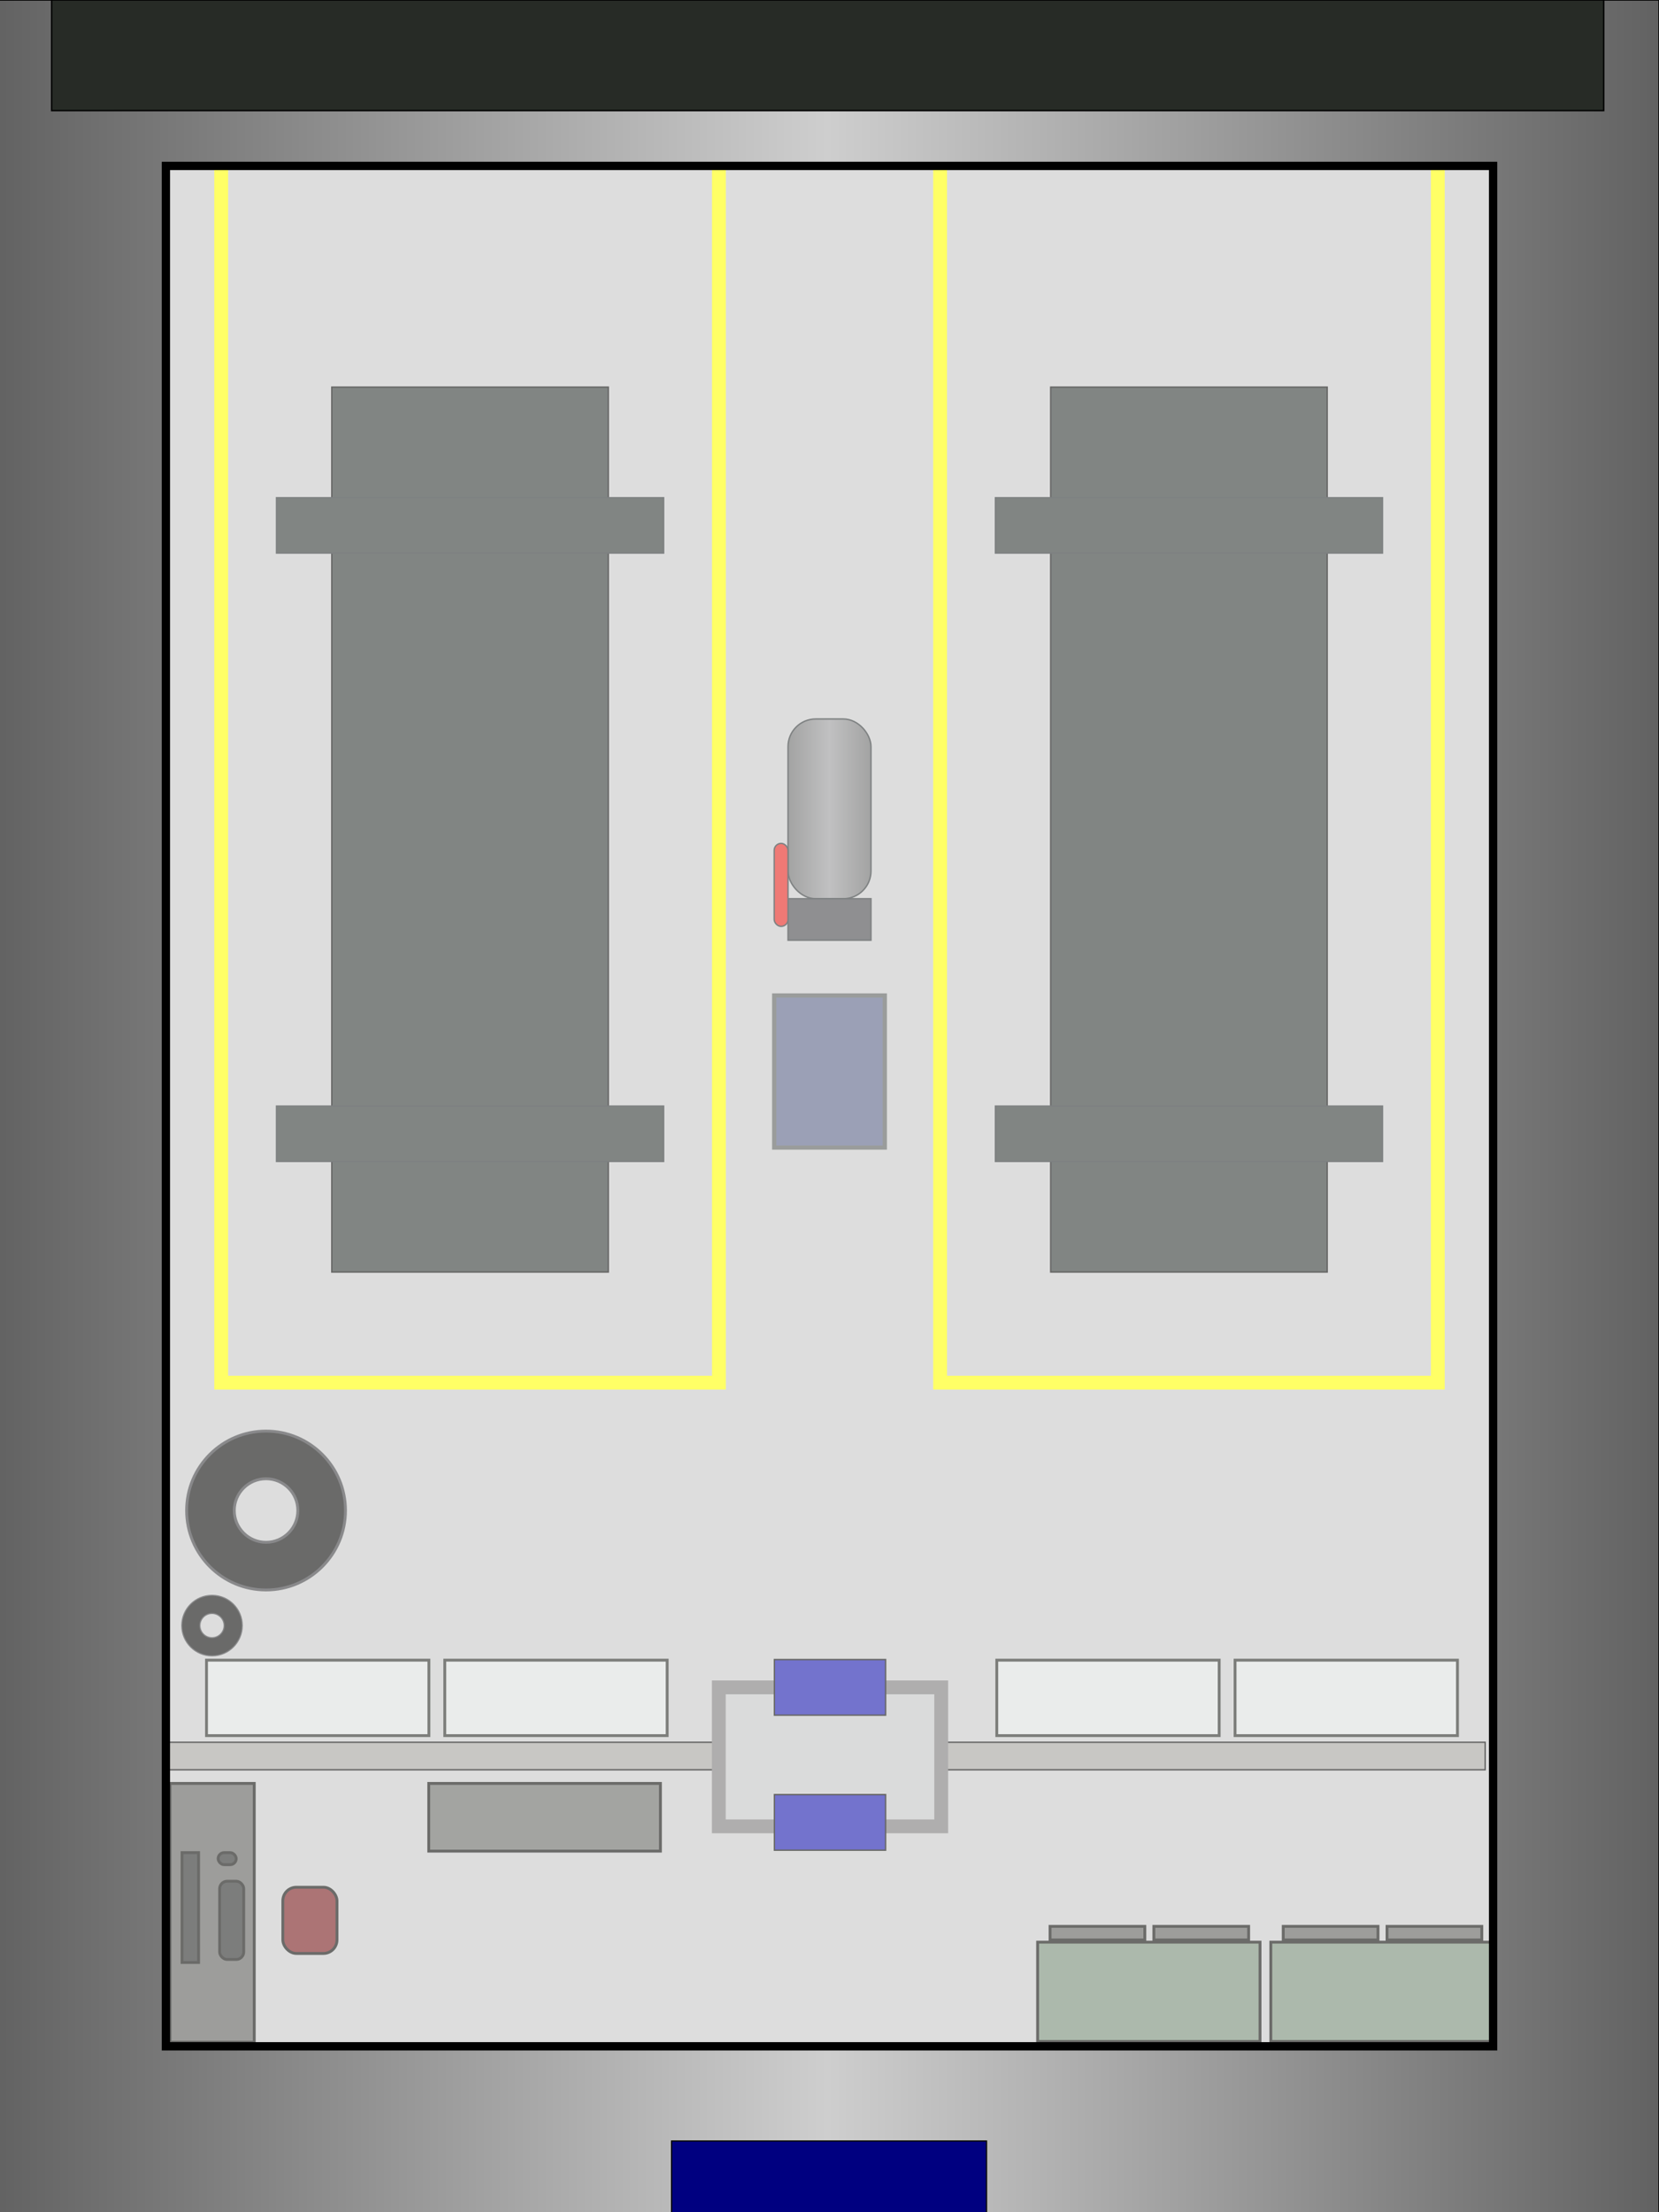 <?xml version="1.0" encoding="UTF-8" standalone="no"?>
<!-- Created with Inkscape (http://www.inkscape.org/) -->

<svg
   xmlns:dc="http://purl.org/dc/elements/1.1/"
   xmlns:cc="http://creativecommons.org/ns#"
   xmlns:rdf="http://www.w3.org/1999/02/22-rdf-syntax-ns#"
   xmlns:svg="http://www.w3.org/2000/svg"
   xmlns="http://www.w3.org/2000/svg"
   xmlns:xlink="http://www.w3.org/1999/xlink"
   xmlns:sodipodi="http://sodipodi.sourceforge.net/DTD/sodipodi-0.dtd"
   xmlns:inkscape="http://www.inkscape.org/namespaces/inkscape"
   width="1200"
   height="1600"
   id="svg2832"
   version="1.1"
   inkscape:version="0.47 r22583"
   sodipodi:docname="garage.svg">
  <defs
     id="defs2834">
    <linearGradient
       id="linearGradient3627">
      <stop
         style="stop-color:#646564;stop-opacity:1;"
         offset="0"
         id="stop3629" />
      <stop
         id="stop3635"
         offset="0.5"
         style="stop-color:#979799;stop-opacity:1;" />
      <stop
         style="stop-color:#646564;stop-opacity:1;"
         offset="1"
         id="stop3631" />
    </linearGradient>
    <linearGradient
       id="linearGradient3616">
      <stop
         style="stop-color:#626262;stop-opacity:1;"
         offset="0"
         id="stop3618" />
      <stop
         id="stop3624"
         offset="0.5"
         style="stop-color:#cecece;stop-opacity:1;" />
      <stop
         style="stop-color:#626262;stop-opacity:1;"
         offset="1"
         id="stop3620" />
    </linearGradient>
    <linearGradient
       inkscape:collect="always"
       xlink:href="#linearGradient3616"
       id="linearGradient3651"
       gradientUnits="userSpaceOnUse"
       gradientTransform="translate(-3.591,0)"
       x1="0"
       y1="801.436"
       x2="1203.591"
       y2="801.436" />
    <linearGradient
       inkscape:collect="always"
       xlink:href="#linearGradient3627"
       id="linearGradient3633"
       x1="569.5"
       y1="585"
       x2="630.5"
       y2="585"
       gradientUnits="userSpaceOnUse" />
  </defs>
  <sodipodi:namedview
     id="base"
     pagecolor="#ffffff"
     bordercolor="#666666"
     borderopacity="1.0"
     inkscape:pageopacity="0.0"
     inkscape:pageshadow="2"
     inkscape:zoom="0.348125"
     inkscape:cx="597.12747"
     inkscape:cy="800"
     inkscape:document-units="px"
     inkscape:current-layer="layer4"
     showgrid="true"
     showguides="true"
     inkscape:window-width="1440"
     inkscape:window-height="825"
     inkscape:window-x="0"
     inkscape:window-y="24"
     inkscape:window-maximized="1"
     inkscape:snap-global="false"
     inkscape:guide-bbox="true">
    <inkscape:grid
       type="xygrid"
       id="grid3626"
       empspacing="5"
       visible="true"
       enabled="true"
       snapvisiblegridlinesonly="true" />
    <sodipodi:guide
       orientation="1,0"
       position="600.359,830.162"
       id="guide3708" />
    <sodipodi:guide
       orientation="0,1"
       position="-80,800"
       id="guide3710" />
  </sodipodi:namedview>
  <g
     inkscape:groupmode="layer"
     id="layer2"
     inkscape:label="base"
     style="display:inline"
     sodipodi:insensitive="true">
    <rect
       style="fill:#ffffff;fill-opacity:1;stroke:none"
       id="rect3656"
       width="1200"
       height="1600"
       x="0"
       y="0" />
  </g>
  <g
     inkscape:groupmode="layer"
     id="layer4"
     inkscape:label="internal"
     style="opacity:0.6;display:inline">
    <rect
       style="fill:#c6c7c6;fill-opacity:1;fill-rule:evenodd;stroke:none;display:inline"
       id="rect3659"
       width="960"
       height="1360"
       x="120"
       y="120" />
    <rect
       style="fill:#a3a29d;fill-opacity:1;fill-rule:evenodd;stroke:#000000;stroke-width:1;stroke-linecap:round;stroke-linejoin:miter;stroke-miterlimit:4;stroke-opacity:1;stroke-dasharray:none;stroke-dashoffset:0;display:inline"
       id="rect3714"
       width="400"
       height="19.892"
       x="120"
       y="1260.108" />
    <rect
       style="fill:#a3a29d;fill-opacity:1;fill-rule:evenodd;stroke:#000000;stroke-width:1;stroke-linecap:round;stroke-linejoin:miter;stroke-miterlimit:4;stroke-opacity:1;stroke-dasharray:none;stroke-dashoffset:0;display:inline"
       id="rect3716"
       width="394.255"
       height="19.892"
       x="680"
       y="1260.108" />
    <rect
       style="fill:#c1c3c3;fill-opacity:1;fill-rule:evenodd;stroke:#7a7878;stroke-width:10;stroke-linecap:round;stroke-linejoin:miter;stroke-miterlimit:4;stroke-opacity:1;stroke-dasharray:none;stroke-dashoffset:0;display:inline"
       id="rect3718"
       width="160.862"
       height="100.539"
       x="519.928"
       y="1220.395" />
    <rect
       style="fill:#1515ab;fill-opacity:1;fill-rule:evenodd;stroke:#010100;stroke-width:1;stroke-linecap:round;stroke-linejoin:miter;stroke-miterlimit:4;stroke-opacity:1;stroke-dasharray:none;stroke-dashoffset:0;display:inline"
       id="rect3720"
       width="80.431"
       height="40.215"
       x="560.144"
       y="1200.287" />
    <rect
       y="1297.953"
       x="560.144"
       height="40.215"
       width="80.431"
       id="rect3722"
       style="fill:#1515ab;fill-opacity:1;fill-rule:evenodd;stroke:#010100;stroke-width:1;stroke-linecap:round;stroke-linejoin:miter;stroke-miterlimit:4;stroke-opacity:1;stroke-dasharray:none;stroke-dashoffset:0;display:inline" />
    <rect
       style="fill:#2d3331;fill-opacity:1;fill-rule:evenodd;stroke:#010100;stroke-width:1;stroke-linecap:round;stroke-linejoin:miter;stroke-miterlimit:4;stroke-opacity:1;stroke-dasharray:none;stroke-dashoffset:0"
       id="rect3734"
       width="200"
       height="640"
       x="240"
       y="280" />
    <rect
       y="280"
       x="760"
       height="640"
       width="200"
       id="rect3736"
       style="fill:#2d3331;fill-opacity:1;fill-rule:evenodd;stroke:#010100;stroke-width:1;stroke-linecap:round;stroke-linejoin:miter;stroke-miterlimit:4;stroke-opacity:1;stroke-dasharray:none;stroke-dashoffset:0" />
    <rect
       style="fill:none;stroke:#ffff00;stroke-width:10;stroke-linecap:round;stroke-linejoin:miter;stroke-miterlimit:4;stroke-opacity:1;stroke-dasharray:none;stroke-dashoffset:0"
       id="rect3741"
       width="360"
       height="920"
       x="160"
       y="80" />
    <rect
       y="80"
       x="680"
       height="920"
       width="360"
       id="rect3743"
       style="fill:none;stroke:#ffff00;stroke-width:10;stroke-linecap:round;stroke-linejoin:miter;stroke-miterlimit:4;stroke-opacity:1;stroke-dasharray:none;stroke-dashoffset:0" />
    <rect
       style="fill:#2d3331;fill-opacity:1;fill-rule:evenodd;stroke:#282d2e;stroke-width:1;stroke-linecap:round;stroke-linejoin:miter;stroke-miterlimit:4;stroke-opacity:1;stroke-dasharray:none;stroke-dashoffset:0"
       id="rect3621"
       width="280"
       height="40"
       x="200"
       y="800" />
    <rect
       y="360"
       x="200"
       height="40"
       width="280"
       id="rect3623"
       style="fill:#2d3331;fill-opacity:1;fill-rule:evenodd;stroke:#282d2e;stroke-width:1;stroke-linecap:round;stroke-linejoin:miter;stroke-miterlimit:4;stroke-opacity:1;stroke-dasharray:none;stroke-dashoffset:0" />
    <rect
       style="fill:#2d3331;fill-opacity:1;fill-rule:evenodd;stroke:#282d2e;stroke-width:1;stroke-linecap:round;stroke-linejoin:miter;stroke-miterlimit:4;stroke-opacity:1;stroke-dasharray:none;stroke-dashoffset:0"
       id="rect3625"
       width="280"
       height="40"
       x="720"
       y="360" />
    <rect
       y="800"
       x="720"
       height="40"
       width="280"
       id="rect3627"
       style="fill:#2d3331;fill-opacity:1;fill-rule:evenodd;stroke:#282d2e;stroke-width:1;stroke-linecap:round;stroke-linejoin:miter;stroke-miterlimit:4;stroke-opacity:1;stroke-dasharray:none;stroke-dashoffset:0" />
    <rect
       style="fill:url(#linearGradient3633);fill-opacity:1;fill-rule:evenodd;stroke:#282d2e;stroke-width:1;stroke-linecap:round;stroke-linejoin:miter;stroke-miterlimit:4;stroke-opacity:1;stroke-dasharray:none;stroke-dashoffset:0"
       id="rect2846"
       width="60"
       height="130"
       x="570"
       y="520"
       ry="20" />
    <rect
       style="fill:#444547;fill-opacity:1;fill-rule:evenodd;stroke:#282d2e;stroke-width:1;stroke-linecap:round;stroke-linejoin:miter;stroke-miterlimit:4;stroke-opacity:1;stroke-dasharray:none;stroke-dashoffset:0"
       id="rect3620"
       width="60"
       height="30"
       x="570"
       y="650" />
    <rect
       style="fill:#e51f19;fill-opacity:1;fill-rule:evenodd;stroke:#282d2e;stroke-width:1;stroke-linecap:round;stroke-linejoin:miter;stroke-miterlimit:4;stroke-opacity:1;stroke-dasharray:none;stroke-dashoffset:0"
       id="rect3622"
       width="10"
       height="60"
       x="560"
       y="610"
       ry="5" />
    <rect
       style="fill:#586186;fill-opacity:1;fill-rule:evenodd;stroke:#575a58;stroke-width:3.069;stroke-linecap:round;stroke-linejoin:miter;stroke-miterlimit:4;stroke-opacity:1;stroke-dasharray:none;stroke-dashoffset:0"
       id="rect3637"
       width="80"
       height="110"
       x="560"
       y="720" />
    <path
       style="fill:#060605;fill-opacity:1;fill-rule:evenodd;stroke:#3a3b3d;stroke-width:2.069;stroke-linecap:round;stroke-linejoin:miter;stroke-miterlimit:4;stroke-opacity:1;stroke-dasharray:none;stroke-dashoffset:0"
       d="m 192.429,1035.044 c -31.729,0 -57.438,25.708 -57.438,57.437 0,31.729 25.708,57.469 57.438,57.469 31.729,0 57.469,-25.74 57.469,-57.469 0,-31.729 -25.74,-57.437 -57.469,-57.437 z m 0,34.469 c 12.692,0 23,10.277 23,22.969 0,12.692 -10.308,23 -23,23 -12.692,0 -22.969,-10.308 -22.969,-23 0,-12.692 10.277,-22.969 22.969,-22.969 z"
       id="path3641" />
    <path
       id="path3646"
       d="m 153.35,1153.828 c -12.085,0 -21.877,9.792 -21.877,21.877 0,12.085 9.792,21.889 21.877,21.889 12.085,0 21.889,-9.804 21.889,-21.889 0,-12.085 -9.804,-21.877 -21.889,-21.877 z m 0,13.128 c 4.834,0 8.76,3.914 8.76,8.748 0,4.834 -3.926,8.76 -8.76,8.76 -4.834,0 -8.748,-3.926 -8.748,-8.76 0,-4.834 3.914,-8.748 8.748,-8.748 z"
       style="fill:#060605;fill-opacity:1;fill-rule:evenodd;stroke:#3a3b3d;stroke-width:0.788;stroke-linecap:round;stroke-linejoin:miter;stroke-miterlimit:4;stroke-opacity:1;stroke-dasharray:none;stroke-dashoffset:0" />
    <rect
       style="fill:#dce0de;fill-opacity:1;fill-rule:evenodd;stroke:#242722;stroke-width:2.069;stroke-linecap:round;stroke-linejoin:miter;stroke-miterlimit:4;stroke-opacity:1;stroke-dasharray:none;stroke-dashoffset:0"
       id="rect3648"
       width="160.862"
       height="54.578"
       x="721.005"
       y="1200.718" />
    <rect
       y="1200.718"
       x="893.357"
       height="54.578"
       width="160.862"
       id="rect3650"
       style="fill:#dce0de;fill-opacity:1;fill-rule:evenodd;stroke:#242722;stroke-width:2.069;stroke-linecap:round;stroke-linejoin:miter;stroke-miterlimit:4;stroke-opacity:1;stroke-dasharray:none;stroke-dashoffset:0" />
    <rect
       y="1200.718"
       x="321.724"
       height="54.578"
       width="160.862"
       id="rect3652"
       style="fill:#dce0de;fill-opacity:1;fill-rule:evenodd;stroke:#242722;stroke-width:2.069;stroke-linecap:round;stroke-linejoin:miter;stroke-miterlimit:4;stroke-opacity:1;stroke-dasharray:none;stroke-dashoffset:0" />
    <rect
       style="fill:#dce0de;fill-opacity:1;fill-rule:evenodd;stroke:#242722;stroke-width:2.069;stroke-linecap:round;stroke-linejoin:miter;stroke-miterlimit:4;stroke-opacity:1;stroke-dasharray:none;stroke-dashoffset:0"
       id="rect3654"
       width="160.862"
       height="54.578"
       x="149.372"
       y="1200.718" />
    <rect
       style="fill:#748a74;fill-opacity:1;fill-rule:evenodd;stroke:#080805;stroke-width:2.069;stroke-linecap:round;stroke-linejoin:miter;stroke-miterlimit:4;stroke-opacity:1;stroke-dasharray:none;stroke-dashoffset:0"
       id="rect3657"
       width="160.862"
       height="71.813"
       x="919.21"
       y="1404.668" />
    <rect
       style="fill:#5b5c58;fill-opacity:1;fill-rule:evenodd;stroke:#080805;stroke-width:2.069;stroke-linecap:round;stroke-linejoin:miter;stroke-miterlimit:4;stroke-opacity:1;stroke-dasharray:none;stroke-dashoffset:0"
       id="rect3660"
       width="68.554"
       height="9.793"
       x="928.199"
       y="1393.25" />
    <rect
       y="1393.25"
       x="1003.282"
       height="9.793"
       width="68.554"
       id="rect3662"
       style="fill:#5b5c58;fill-opacity:1;fill-rule:evenodd;stroke:#080805;stroke-width:2.069;stroke-linecap:round;stroke-linejoin:miter;stroke-miterlimit:4;stroke-opacity:1;stroke-dasharray:none;stroke-dashoffset:0" />
    <rect
       y="1404.668"
       x="750.546"
       height="71.813"
       width="160.862"
       id="rect3664"
       style="fill:#748a74;fill-opacity:1;fill-rule:evenodd;stroke:#080805;stroke-width:2.069;stroke-linecap:round;stroke-linejoin:miter;stroke-miterlimit:4;stroke-opacity:1;stroke-dasharray:none;stroke-dashoffset:0" />
    <rect
       y="1393.25"
       x="759.534"
       height="9.793"
       width="68.554"
       id="rect3666"
       style="fill:#5b5c58;fill-opacity:1;fill-rule:evenodd;stroke:#080805;stroke-width:2.069;stroke-linecap:round;stroke-linejoin:miter;stroke-miterlimit:4;stroke-opacity:1;stroke-dasharray:none;stroke-dashoffset:0" />
    <rect
       style="fill:#5b5c58;fill-opacity:1;fill-rule:evenodd;stroke:#080805;stroke-width:2.069;stroke-linecap:round;stroke-linejoin:miter;stroke-miterlimit:4;stroke-opacity:1;stroke-dasharray:none;stroke-dashoffset:0"
       id="rect3668"
       width="68.554"
       height="9.793"
       x="834.617"
       y="1393.25" />
    <rect
       style="fill:#5b5c58;fill-opacity:1;fill-rule:evenodd;stroke:#080805;stroke-width:2.069;stroke-linecap:round;stroke-linejoin:miter;stroke-miterlimit:4;stroke-opacity:1;stroke-dasharray:none;stroke-dashoffset:0"
       id="rect3670"
       width="60.937"
       height="187.163"
       x="122.962"
       y="1289.875" />
    <rect
       style="fill:#252725;fill-opacity:1;fill-rule:evenodd;stroke:#080805;stroke-width:2.069;stroke-linecap:round;stroke-linejoin:miter;stroke-miterlimit:4;stroke-opacity:1;stroke-dasharray:none;stroke-dashoffset:0"
       id="rect3672"
       width="11.97"
       height="79.436"
       x="131.667"
       y="1339.93" />
    <rect
       style="fill:#252725;fill-opacity:1;fill-rule:evenodd;stroke:#080805;stroke-width:2.069;stroke-linecap:round;stroke-linejoin:miter;stroke-miterlimit:4;stroke-opacity:1;stroke-dasharray:none;stroke-dashoffset:0"
       id="rect3674"
       width="17.411"
       height="56.584"
       x="158.871"
       y="1360.605"
       ry="5.441" />
    <rect
       style="fill:#252725;fill-opacity:1;fill-rule:evenodd;stroke:#080805;stroke-width:2.069;stroke-linecap:round;stroke-linejoin:miter;stroke-miterlimit:4;stroke-opacity:1;stroke-dasharray:none;stroke-dashoffset:0"
       id="rect3676"
       width="13.058"
       height="8.705"
       x="157.783"
       y="1339.93"
       ry="4.353" />
    <rect
       style="fill:#751719;fill-opacity:1;fill-rule:evenodd;stroke:#080805;stroke-width:2.069;stroke-linecap:round;stroke-linejoin:miter;stroke-miterlimit:4;stroke-opacity:1;stroke-dasharray:none;stroke-dashoffset:0"
       id="rect3678"
       width="39.174"
       height="47.879"
       x="204.574"
       y="1364.958"
       ry="9.793" />
    <rect
       style="fill:#656863;fill-opacity:1;fill-rule:evenodd;stroke:#080805;stroke-width:2.069;stroke-linecap:round;stroke-linejoin:miter;stroke-miterlimit:4;stroke-opacity:1;stroke-dasharray:none;stroke-dashoffset:0"
       id="rect3680"
       width="167.576"
       height="48.967"
       x="310.125"
       y="1289.875" />
  </g>
  <g
     inkscape:label="frame"
     inkscape:groupmode="layer"
     id="layer1"
     transform="translate(0,547.638)"
     style="display:inline"
     sodipodi:insensitive="true">
    <g
       id="g3639">
      <g
         id="g3632">
        <path
           style="fill:url(#linearGradient3651);fill-opacity:1;fill-rule:evenodd;stroke:#000000;stroke-opacity:1"
           d="m -3.594,0 0,1602.875 1203.594,0 L 1200,0 -3.594,0 z M 120,120 l 960,0 0,1360 -960,0 0,-1360 z"
           transform="translate(0,-547.638)"
           id="rect2842" />
        <path
           transform="translate(0,-547.638)"
           style="fill:none;stroke:none"
           d="m 120,120 960,0 0,1360 -960,0 0,-1360 z"
           id="rect3628" />
      </g>
      <rect
         style="fill:none;stroke:#000000;stroke-width:6;stroke-linecap:round;stroke-linejoin:miter;stroke-miterlimit:4;stroke-opacity:1;stroke-dasharray:none;stroke-dashoffset:0"
         id="rect3653"
         width="960"
         height="1360"
         x="120"
         y="120"
         transform="translate(0,-547.638)" />
    </g>
  </g>
  <g
     inkscape:groupmode="layer"
     id="layer5"
     inkscape:label="airlocks"
     style="display:inline"
     sodipodi:insensitive="true">
    <rect
       style="fill:#000080;fill-opacity:1;fill-rule:nonzero;stroke:#000000;stroke-width:0.855;stroke-linecap:butt;stroke-linejoin:miter;stroke-miterlimit:4;stroke-opacity:1;stroke-dasharray:none;display:inline;enable-background:new"
       id="rect3611-7"
       width="227.827"
       height="59.985"
       x="485.745"
       y="1548.51"
       rx="0"
       ry="59.985" />
    <rect
       style="fill:#272b26;fill-opacity:1;fill-rule:evenodd;stroke:#000000;stroke-opacity:1"
       id="rect3712"
       width="1122.657"
       height="80"
       x="37.343"
       y="0" />
  </g>
</svg>

